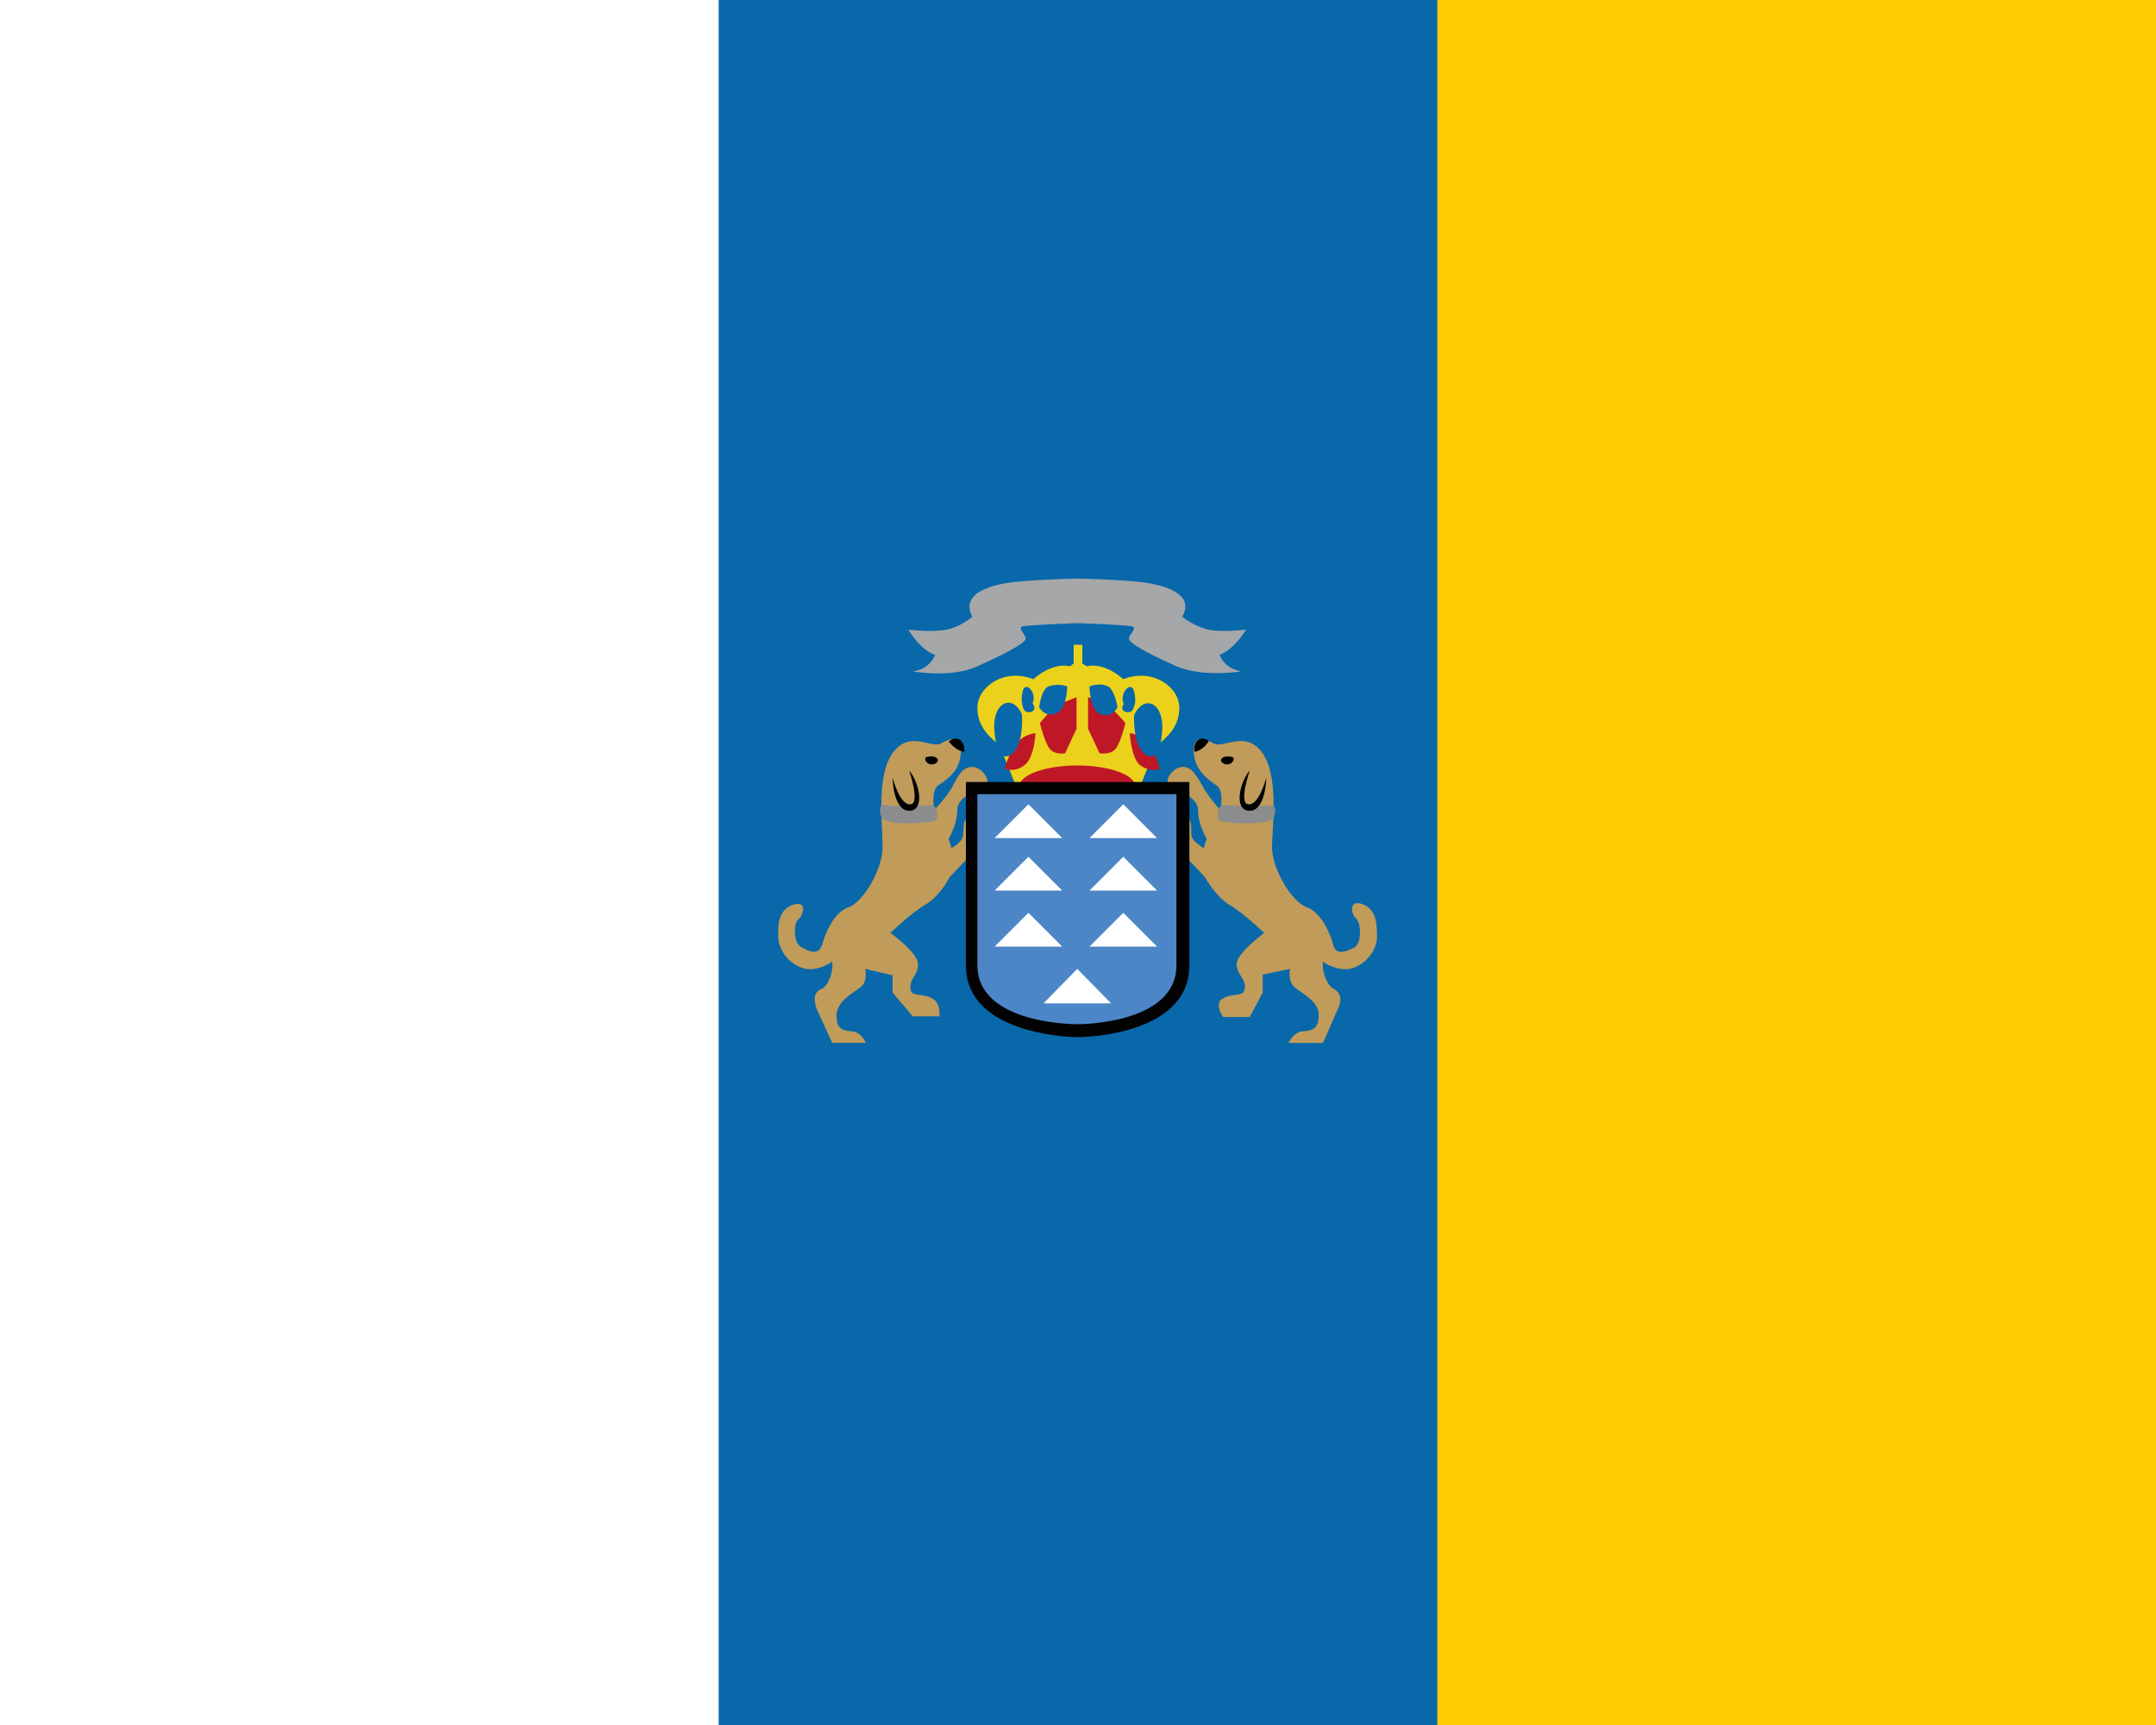 <svg xmlns="http://www.w3.org/2000/svg" width="30" height="24" viewBox="0 0 30 24">
  <path fill="#0868a9" d="M0 0h30v24H0z"/>
  <path fill="#fc0" d="M30 0v24H20V0z"/>
  <path fill="#fff" d="M0 24V0h10v24z"/>
  <path fill="#c09b5a" d="M17.52 10.42c-.23-.24-.51 0-.64-.08-.12-.07-.28-.12-.27.13.02.26.21.38.32.46s.05.34.05.34-.18-.2-.25-.34c-.08-.13-.14-.26-.27-.26-.14 0-.27.19-.19.26s.4.14.4.34.12.4.12.4l-.04.13s-.12-.07-.16-.14.04-.3-.13-.3-.22.38-.11.44.42.41.42.41.14.26.34.38.48.39.48.39-.35.26-.38.41c-.02.16.13.22.11.36-.01.13-.17.06-.3.14-.14.07 0 .26 0 .26h.37l.18-.34v-.25l.38-.08s-.03.14.04.23.36.2.36.41-.11.22-.23.23-.19.16-.19.16h.48l.2-.46c.08-.15.03-.25-.05-.29s-.17-.22-.15-.38c0 0 .17.13.37.1a.5.5 0 0 0 .38-.41c0-.21 0-.41-.2-.49-.2-.07-.16.14-.09.2s.08.33-.02.4c-.1.05-.26.13-.3-.04-.05-.17-.16-.44-.37-.52-.2-.07-.49-.53-.48-.86s.1-1.05-.18-1.34m-5.05 0c.23-.24.5 0 .63-.08.12-.07.28-.12.27.13-.01.26-.2.38-.32.46-.1.09-.05.34-.05.34s.19-.2.26-.34c.07-.13.13-.26.27-.26.13 0 .27.19.18.26-.08.07-.39.14-.39.34s-.12.4-.12.4l.04.13s.12-.07.15-.14c.04-.07-.03-.3.14-.3s.22.38.1.44c-.1.06-.42.41-.42.41s-.13.26-.34.38c-.2.12-.48.39-.48.39s.36.26.38.41c.03.16-.12.22-.1.36 0 .13.16.06.3.14.13.07.1.25.1.25h-.37l-.28-.33v-.24l-.38-.09s.03.15-.04.23-.36.2-.36.42c0 .2.1.21.23.22.12.02.18.16.18.16h-.47l-.21-.46q-.09-.23.06-.29c.08-.03.17-.22.15-.38 0 0-.18.13-.37.1a.5.5 0 0 1-.38-.41c-.01-.2 0-.41.2-.48s.16.13.08.2c-.07.05-.07.32.03.38s.25.14.3-.03.16-.44.37-.52c.2-.07.48-.53.47-.86 0-.33-.1-1.05.19-1.34"/>
  <path fill="#8c8d8f" d="M17.69 11.2c-.18.03-.46.01-.67 0-.08 0-.1.2-.05.22.16.04.6.06.73-.02.05-.03.07-.21-.01-.2"/>
  <path fill="#000" d="M16.82 10.31s-.07.13-.2.15c0 0-.02-.12.06-.17.08-.04.14.02.14.02m.31.22c-.11-.03-.2.05-.09.1.11.03.16-.09.1-.1m.48.3s-.01.45-.23.45c-.23 0-.14-.4 0-.56 0 0-.16.46-.02.47.15.02.25-.37.25-.37"/>
  <path fill="#8c8d8f" d="M12.3 11.2c.17.03.46.01.67 0 .07 0 .1.2.04.22-.16.04-.59.06-.72-.02-.05-.03-.07-.21 0-.2"/>
  <path fill="#000" d="M13.2 10.31s.08.13.22.15c0 0 .01-.12-.07-.17-.07-.04-.14.02-.14.02m-.3.22c.11-.03.2.05.09.1-.11.03-.16-.09-.1-.1m-.48.3s.01.45.23.45c.23 0 .14-.4 0-.56 0 0 .16.46.02.47-.15.02-.25-.37-.25-.37"/>
  <path fill="#ebd11b" d="M15.63 9.45s-.25-.24-.51-.18l-.06-.04v-.26h-.12v.26l-.05.04c-.26-.06-.51.18-.51.18-.4-.16-.78.1-.78.4s.23.44.28.5c.05.04.3.7.3.7h1.64s.26-.66.31-.7c.05-.06.28-.2.28-.5s-.38-.56-.78-.4"/>
  <path fill="#be1827" d="M14.98 9.7v.44l-.16.34s-.15.03-.22-.07-.13-.35-.13-.35.16-.2.26-.26zm-.57.5s-.02.36-.16.45c-.13.1-.27.05-.27.05s.04-.18.15-.34c.11-.15.28-.16.28-.16"/>
  <path fill="#0868a9" d="M14.59 9.55a.4.4 0 0 1 .26 0s0 .34-.17.38c-.15.05-.22-.09-.22-.09s.03-.25.13-.29m-.75.64c-.05-.4.24-.56.38-.25 0 0 .03.42-.14.55s-.23-.14-.24-.3m.39-.57c.03-.15.2 0 .14.16-.04.17-.2.11-.14-.16"/>
  <path fill="#0868a9" d="M14.26 9.78c.08-.08.19.08.1.12-.1.04-.16-.06-.1-.12"/>
  <path fill="#be1827" d="M15.14 9.7v.44l.16.34s.16.03.23-.07.13-.35.13-.35-.17-.2-.26-.26c-.1-.05-.26-.1-.26-.1m.58.5s.02.36.15.45c.14.1.27.05.27.05s-.04-.18-.15-.34c-.1-.15-.27-.16-.27-.16"/>
  <path fill="#0868a9" d="M15.42 9.55c-.12-.06-.26 0-.26 0s0 .34.16.39.23-.1.23-.1-.04-.24-.13-.29m.75.64c.04-.4-.24-.55-.39-.24 0 0-.02.41.15.54s.23-.14.24-.3m-.39-.57c-.03-.15-.2 0-.15.16.05.17.22.11.15-.16"/>
  <path fill="#0868a9" d="M15.75 9.78c-.08-.08-.19.08-.1.12.1.04.16-.06.1-.12"/>
  <path fill="#be1827" d="M14.19 10.93c0-.15.36-.28.8-.28s.8.13.8.28-.36.28-.8.28-.8-.13-.8-.28"/>
  <path fill="#020202" d="M15 10.88h-1.56v2.55c0 1 1.56 1 1.56 1s1.55 0 1.55-1v-2.55z"/>
  <path fill="#4c86c7" d="M15 11.05h-1.4v2.38c0 .83 1.39.82 1.39.82s1.38.01 1.38-.82v-2.38z"/>
  <path fill="#a5a7a9" d="M16.97 9.11c.2-.07.37-.35.37-.35s-.33.04-.53 0a1 1 0 0 1-.36-.18c.15-.26-.1-.42-.56-.48-.35-.04-.9-.05-.9-.05s-.54.01-.9.05c-.46.06-.7.22-.56.48 0 0-.16.14-.36.18s-.53 0-.53 0 .16.28.37.35c0 0-.06.2-.31.23 0 0 .53.1.9-.07q.58-.26.66-.36c.06-.06-.15-.19 0-.2.16-.02.74-.04.74-.04s.57.02.72.04c.16.01-.06.14 0 .2q.07.1.65.36c.38.16.9.07.9.07-.24-.04-.3-.23-.3-.23"/>
  <path fill="#fff" d="M15.46 13.96h-.94l.47-.48zm-.68-1.57h-.94l.47-.47zm0-.73h-.94l.47-.47zm0 1.51h-.94l.47-.47zm1.32-.78h-.94l.47-.47zm0-.73h-.94l.47-.47zm0 1.51h-.94l.47-.47z"/>
</svg>

